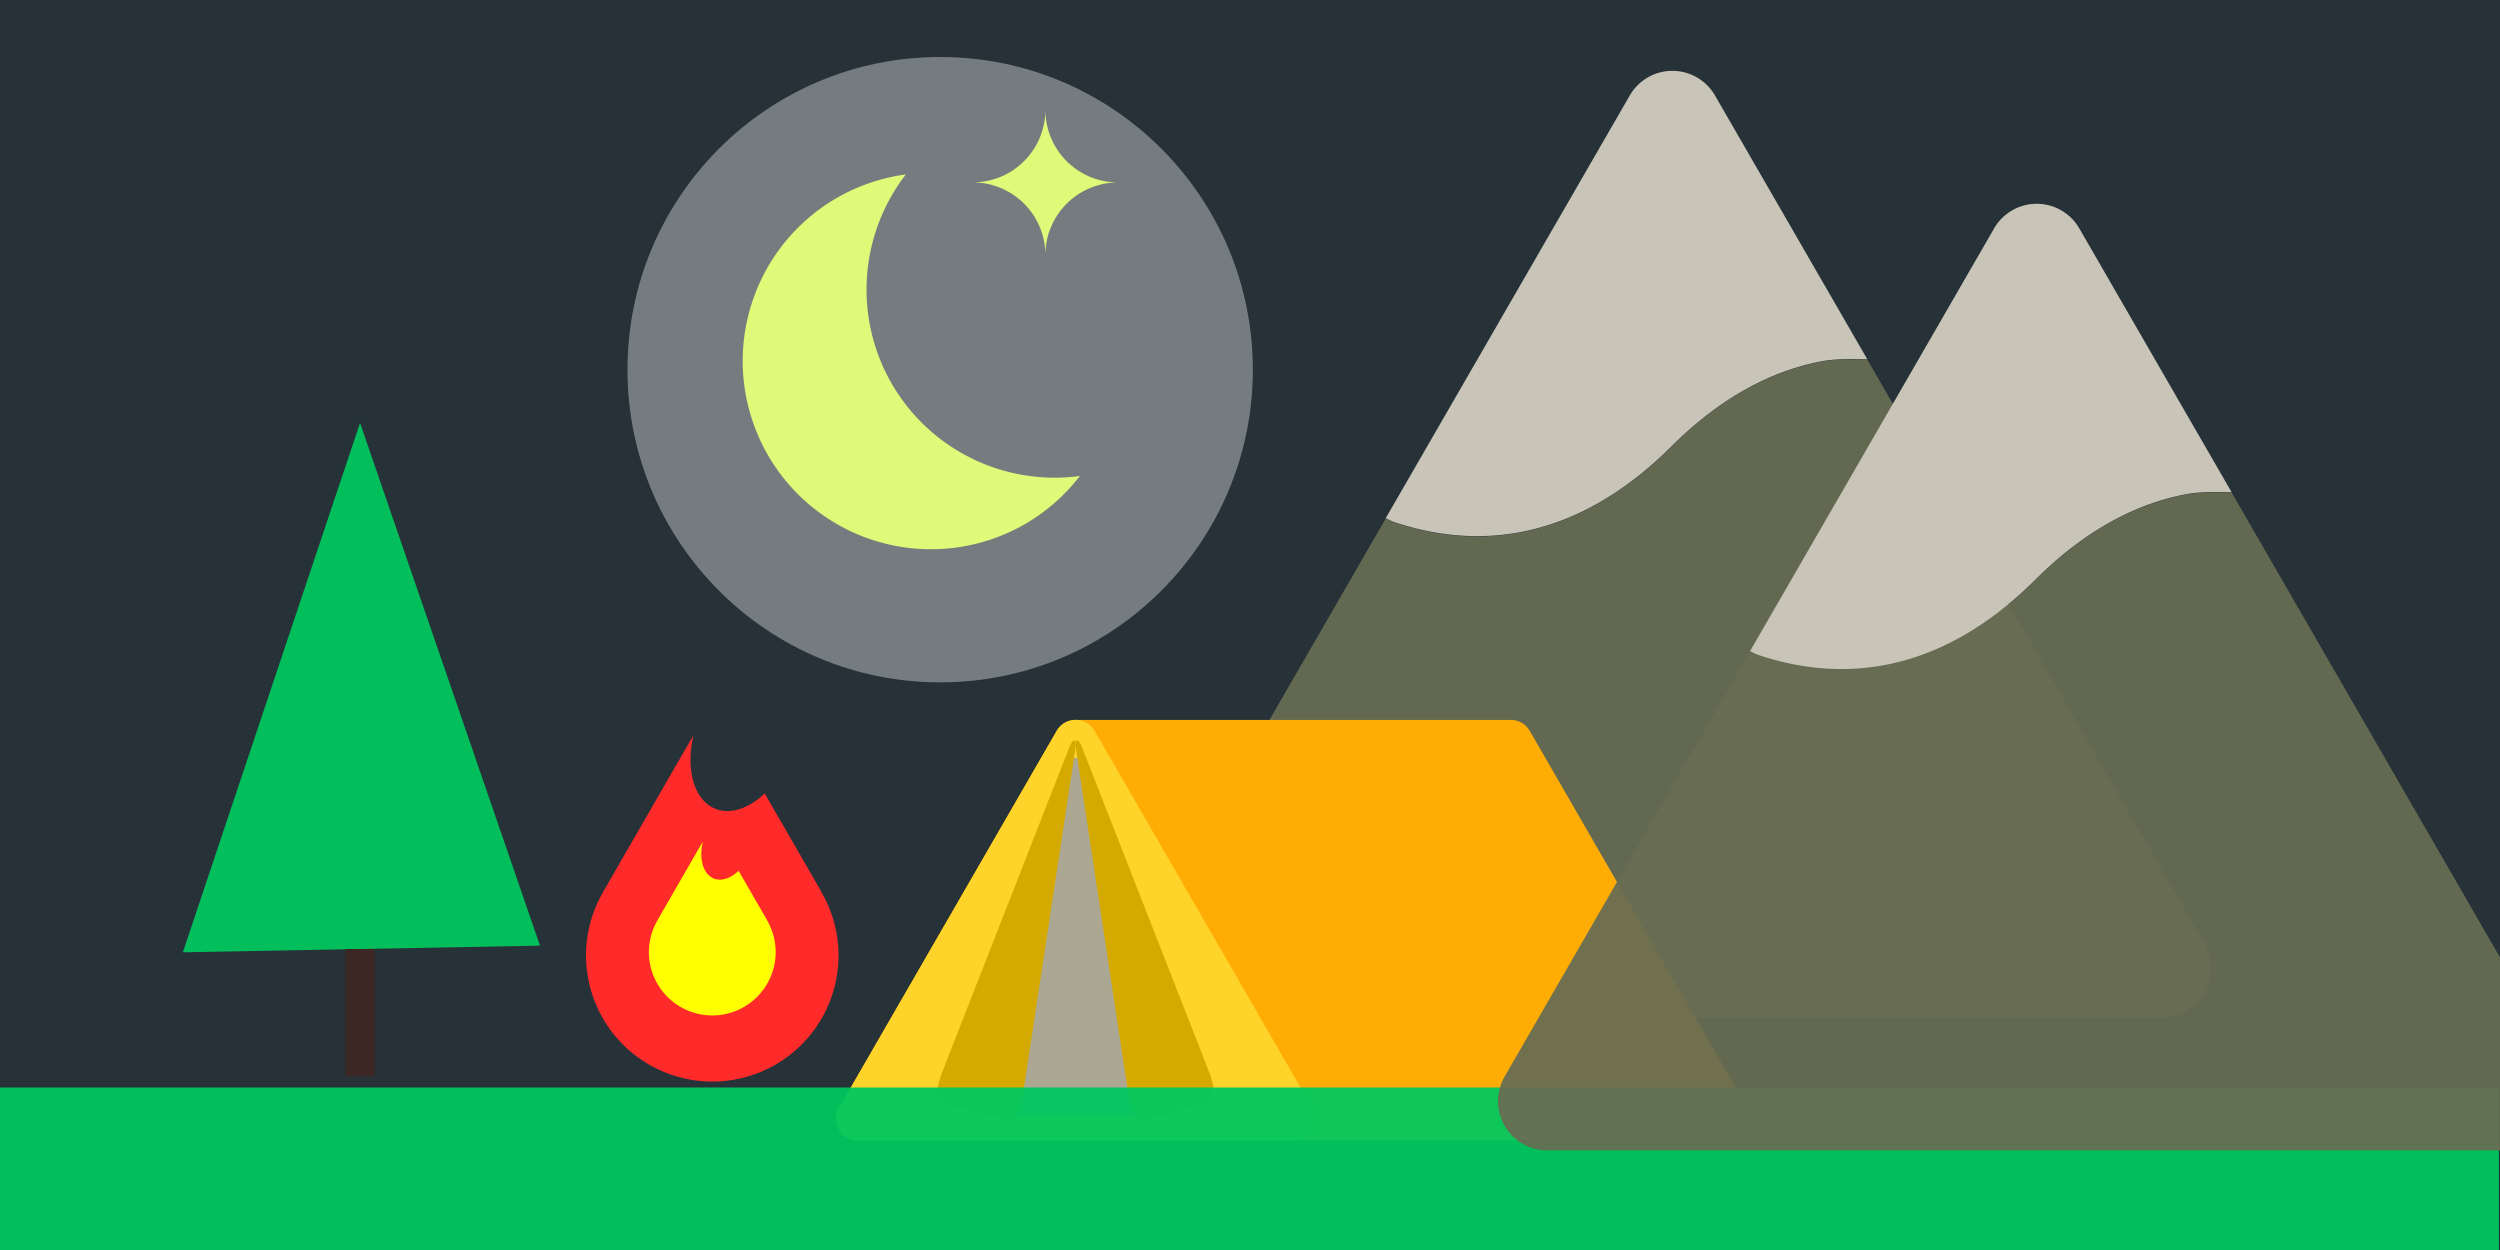 <?xml version="1.0" encoding="UTF-8" standalone="no"?>
<!-- Created with Inkscape (http://www.inkscape.org/) -->

<svg
   xmlns:dc="http://purl.org/dc/elements/1.1/"
   xmlns:cc="http://creativecommons.org/ns#"
   xmlns:rdf="http://www.w3.org/1999/02/22-rdf-syntax-ns#"
   xmlns:svg="http://www.w3.org/2000/svg"
   xmlns="http://www.w3.org/2000/svg"
   xmlns:xlink="http://www.w3.org/1999/xlink"
   xmlns:sodipodi="http://sodipodi.sourceforge.net/DTD/sodipodi-0.dtd"
   xmlns:inkscape="http://www.inkscape.org/namespaces/inkscape"
   id="svg2"
   height="50"
   width="100"
   version="1.1"
   viewBox="0 0 100 50"
   inkscape:version="0.91 r13725"
   sodipodi:docname="dark_o.svg">
  <sodipodi:namedview
     pagecolor="#ffffff"
     bordercolor="#666666"
     borderopacity="1"
     objecttolerance="10"
     gridtolerance="10"
     guidetolerance="10"
     inkscape:pageopacity="0"
     inkscape:pageshadow="2"
     inkscape:window-width="1319"
     inkscape:window-height="744"
     id="namedview180"
     showgrid="false"
     inkscape:zoom="8.2073729"
     inkscape:cx="44.661109"
     inkscape:cy="22.156905"
     inkscape:window-x="47"
     inkscape:window-y="24"
     inkscape:window-maximized="1"
     inkscape:current-layer="layer1" />
  <defs
     id="defs4">
    <linearGradient
       id="linearGradient4551">
      <stop
         id="stop4553"
         style="stop-color:#c1d1d7"
         offset="0" />
      <stop
         id="stop4555"
         style="stop-color:#8ca1a7"
         offset="1" />
    </linearGradient>
    <linearGradient
       id="linearGradient3775-7">
      <stop
         id="stop3777-57"
         style="stop-color:#2b2b2b"
         offset="0" />
      <stop
         id="stop3783-8"
         style="stop-color:#0b0b0b"
         offset=".5" />
      <stop
         id="stop3779-2"
         style="stop-color:#1a1a1a"
         offset="1" />
    </linearGradient>
    <linearGradient
       id="linearGradient3852-8">
      <stop
         id="stop3854-0"
         style="stop-color:#444337"
         offset="0" />
      <stop
         id="stop3856-2"
         style="stop-color:#34332a"
         offset="1" />
    </linearGradient>
    <radialGradient
       id="radialGradient4636"
       gradientUnits="userSpaceOnUse"
       xlink:href="#linearGradient3775-7"
       cx="1824"
       cy="1122.2"
       r="108.55"
       gradientTransform="matrix(2.626 0 0 2.626 -1290.1 -271.97)" />
    <radialGradient
       id="radialGradient4638"
       gradientUnits="userSpaceOnUse"
       xlink:href="#linearGradient3852-8"
       cx="1824"
       cy="1122.2"
       r="109.05"
       gradientTransform="matrix(1.526 0 0 1.526 715.81 962.13)" />
    <radialGradient
       id="radialGradient4642"
       gradientUnits="userSpaceOnUse"
       xlink:href="#linearGradient3852-8"
       cx="1824"
       cy="1122.2"
       r="109.05"
       gradientTransform="matrix(1.187 0 0 1.187 1333.6 1342.2)" />
    <radialGradient
       id="radialGradient4652"
       gradientUnits="userSpaceOnUse"
       xlink:href="#linearGradient4551"
       cx="-83.464"
       cy="385.41"
       r="8.71"
       gradientTransform="matrix(.916 2.7806e-8 0 1.948 220.68 482.31)" />
    <radialGradient
       id="radialGradient4654"
       gradientUnits="userSpaceOnUse"
       xlink:href="#linearGradient3775-7"
       cx="1824"
       cy="1122.2"
       r="108.55"
       gradientTransform="matrix(9.715 0 0 9.715 -11010 -5137.3)" />
    <radialGradient
       id="radialGradient4656"
       gradientUnits="userSpaceOnUse"
       xlink:href="#linearGradient3852-8"
       cx="1824"
       cy="1122.2"
       r="109.05"
       gradientTransform="matrix(9.715 0 0 9.715 -7488.3 -1791)" />
    <radialGradient
       id="radialGradient4660"
       gradientUnits="userSpaceOnUse"
       xlink:href="#linearGradient3852-8"
       cx="1824"
       cy="1122.2"
       r="109.05"
       gradientTransform="matrix(9.715 0 0 9.715 -5089.3 488.44)" />
    <linearGradient
       id="linearGradient5634"
       y2="266.41"
       xlink:href="#linearGradient4551"
       gradientUnits="userSpaceOnUse"
       y1="223.98"
       gradientTransform="matrix(.959 0 0 .959 238.61 860.9)"
       x2="212.55"
       x1="212.55" />
    <filter
       id="filter4987"
       style="color-interpolation-filters:sRGB"
       height="1.24"
       width="1.24"
       y="-.12"
       x="-.12">
      <feGaussianBlur
         id="feGaussianBlur4989"
         stdDeviation="1.244" />
    </filter>
  </defs>
  <g
     id="layer1"
     transform="translate(0 -1002.4)">
    <rect
       style="color:#000000;clip-rule:nonzero;display:inline;overflow:visible;visibility:visible;opacity:1;isolation:auto;mix-blend-mode:normal;color-interpolation:sRGB;color-interpolation-filters:linearRGB;solid-color:#000000;solid-opacity:1;fill:#263238;fill-opacity:1;fill-rule:nonzero;stroke:none;stroke-width:0.05;stroke-linecap:round;stroke-linejoin:round;stroke-miterlimit:4;stroke-dasharray:none;stroke-dashoffset:0;stroke-opacity:1;color-rendering:auto;image-rendering:auto;shape-rendering:auto;text-rendering:auto;enable-background:accumulate"
       id="rect4199"
       width="104.903"
       height="52.847"
       x="-2.848"
       y="1000.977" />
    <ellipse
       id="path4287"
       style="stroke-width:0;fill:none;color-rendering:auto;color:#000000;isolation:auto;mix-blend-mode:normal;shape-rendering:auto;solid-color:#000000;image-rendering:auto"
       rx="6.178"
       ry="0"
       transform="scale(-1,1)"
       cy="1015.8"
       cx="-61.88" />
    <g
       id="g4330-3"
       transform="matrix(0.645,0,0,0.645,36.583,242.717)">
      <path
         id="path4468-6"
         d="m 59.081,1200.1 c -0.967,-0.01 -1.926,-0.052 -2.949,0.152 -1.47,0.293 -2.988,0.83 -4.531,1.684 -1.543,0.854 -3.11,2.025 -4.678,3.586 -1.567,1.561 -3.133,2.732 -4.672,3.586 -1.539,0.854 -3.051,1.391 -4.514,1.684 -1.462,0.293 -2.875,0.341 -4.213,0.219 -1.338,-0.122 -2.603,-0.414 -3.769,-0.805 -0.198,-0.066 -0.348,-0.165 -0.541,-0.236 l -15.217,26.355 a 3.051,3.051 0 0 0 2.643,4.576 l 60.715,0 a 3.051,3.051 0 0 0 2.641,-4.576 l -20.914,-36.225 z"
         style="color:#000000;isolation:auto;mix-blend-mode:normal;solid-color:#000000;fill:#676c53;fill-opacity:0.941;color-rendering:auto;image-rendering:auto;shape-rendering:auto"
         inkscape:connector-curvature="0" />
      <path
         id="path4392-5-3-9-7"
         d="m 46.833,1182.2 a 3.051,3.051 0 0 0 -2.478,1.522 l -15.141,26.225 c 0.193,0.072 0.343,0.17 0.541,0.236 1.166,0.39 2.431,0.683 3.769,0.805 1.338,0.122 2.751,0.074 4.213,-0.219 1.462,-0.293 2.975,-0.83 4.514,-1.684 1.539,-0.854 3.104,-2.025 4.672,-3.586 1.567,-1.561 3.135,-2.732 4.678,-3.586 1.543,-0.854 3.062,-1.391 4.531,-1.683 1.023,-0.204 1.982,-0.16 2.949,-0.152 l -9.443,-16.355 a 3.051,3.051 0 0 0 -2.805,-1.522 z"
         style="color:#000000;isolation:auto;mix-blend-mode:normal;solid-color:#000000;fill:#c8c4b7;color-rendering:auto;image-rendering:auto;shape-rendering:auto"
         inkscape:connector-curvature="0" />
    </g>
    <g
       id="g4572-6"
       transform="matrix(0.406,0,0,0.406,-26.732,653.408)">
      <path
         id="path4320-32"
         d="m 134.17,-70.395 -8.91,15.457 0.014,0 a 12.439,12.439 0 0 0 -1.695,6.244 12.439,12.439 0 0 0 12.439,12.439 12.439,12.439 0 0 0 12.439,-12.439 12.439,12.439 0 0 0 -1.697,-6.244 l 0.018,0 -5.596,-9.707 a 4.89,7.912 22.374 0 1 -0.359,0.326 4.89,7.912 22.374 0 1 -0.527,0.41 4.89,7.912 22.374 0 1 -0.539,0.342 4.89,7.912 22.374 0 1 -0.543,0.273 4.89,7.912 22.374 0 1 -0.541,0.203 4.89,7.912 22.374 0 1 -0.535,0.129 4.89,7.912 22.374 0 1 -0.525,0.055 4.89,7.912 22.374 0 1 -0.506,-0.021 4.89,7.912 22.374 0 1 -0.486,-0.098 4.89,7.912 22.374 0 1 -0.326,-0.113 4.89,7.912 22.374 0 1 -0.438,-0.223 4.89,7.912 22.374 0 1 -0.4,-0.293 4.89,7.912 22.374 0 1 -0.363,-0.361 4.89,7.912 22.374 0 1 -0.322,-0.426 4.89,7.912 22.374 0 1 -0.275,-0.484 4.89,7.912 22.374 0 1 -0.229,-0.541 4.89,7.912 22.374 0 1 -0.178,-0.592 4.89,7.912 22.374 0 1 -0.125,-0.633 4.89,7.912 22.374 0 1 -0.072,-0.674 4.89,7.912 22.374 0 1 -0.018,-0.703 4.89,7.912 22.374 0 1 0.035,-0.727 4.89,7.912 22.374 0 1 0.09,-0.744 4.89,7.912 22.374 0 1 0.145,-0.752 4.89,7.912 22.374 0 1 0.027,-0.104 z"
         style="fill:#ff2a2a"
         transform="translate(0,1002.4)"
         inkscape:connector-curvature="0" />
      <path
         id="path4320-3-0"
         style="fill:#ffff00"
         d="m 135.09,942.49 -4.473,7.76 0.007,0 a 6.245,6.245 0 0 0 -0.851,3.135 6.245,6.245 0 0 0 6.245,6.245 6.245,6.245 0 0 0 6.245,-6.245 6.245,6.245 0 0 0 -0.852,-3.135 l 0.009,0 -2.809,-4.873 a 2.455,3.972 22.374 0 1 -0.18,0.164 2.455,3.972 22.374 0 1 -0.265,0.206 2.455,3.972 22.374 0 1 -0.271,0.172 2.455,3.972 22.374 0 1 -0.273,0.137 2.455,3.972 22.374 0 1 -0.272,0.102 2.455,3.972 22.374 0 1 -0.269,0.065 2.455,3.972 22.374 0 1 -0.264,0.028 2.455,3.972 22.374 0 1 -0.254,-0.011 2.455,3.972 22.374 0 1 -0.244,-0.049 2.455,3.972 22.374 0 1 -0.164,-0.057 2.455,3.972 22.374 0 1 -0.22,-0.112 2.455,3.972 22.374 0 1 -0.201,-0.147 2.455,3.972 22.374 0 1 -0.182,-0.181 2.455,3.972 22.374 0 1 -0.162,-0.214 2.455,3.972 22.374 0 1 -0.138,-0.243 2.455,3.972 22.374 0 1 -0.115,-0.272 2.455,3.972 22.374 0 1 -0.089,-0.297 2.455,3.972 22.374 0 1 -0.063,-0.318 2.455,3.972 22.374 0 1 -0.036,-0.338 2.455,3.972 22.374 0 1 -0.009,-0.353 2.455,3.972 22.374 0 1 0.018,-0.365 2.455,3.972 22.374 0 1 0.045,-0.374 2.455,3.972 22.374 0 1 0.073,-0.377 2.455,3.972 22.374 0 1 0.014,-0.052 z"
         inkscape:connector-curvature="0" />
    </g>
    <g
       id="g4565-6"
       transform="matrix(0.583,0,0,0.583,113.768,379.927)">
      <path
         id="path4392-1"
         d="m -121.34,1117.1 a 1.5,1.5 0 0 0 -1.299,0.75 l -14.928,25.856 a 1.5,1.5 0 0 0 1.299,2.25 l 29.855,0 29.855,0 a 1.5,1.5 0 0 0 1.299,-2.25 l -14.928,-25.856 a 1.5,1.5 0 0 0 -1.299,-0.75 l -29.855,0 z"
         style="color:#000000;isolation:auto;mix-blend-mode:normal;solid-color:#000000;fill:#ffac05;color-rendering:auto;image-rendering:auto;shape-rendering:auto"
         inkscape:connector-curvature="0" />
      <path
         id="path4392-5-5"
         d="m -121.42,1117.1 a 1.5,1.5 0 0 0 -1.219,0.748 l -14.928,25.856 a 1.5,1.5 0 0 0 1.299,2.25 l 29.855,0 a 1.5,1.5 0 0 0 1.299,-2.25 l -14.928,-25.856 a 1.5,1.5 0 0 0 -1.379,-0.748 z"
         style="color:#000000;isolation:auto;mix-blend-mode:normal;solid-color:#000000;fill:#ffd42a;color-rendering:auto;image-rendering:auto;shape-rendering:auto"
         inkscape:connector-curvature="0" />
      <path
         id="path4392-5-7-5"
         d="m -121.37,1119.7 a 0.613,1.278 0 0 0 -0.498,0.637 l -6.104,22.029 a 0.613,1.278 0 0 0 0.531,1.917 l 12.209,0 a 0.613,1.278 0 0 0 0.531,-1.917 l -6.104,-22.029 a 0.613,1.278 0 0 0 -0.564,-0.637 z"
         style="color:#000000;isolation:auto;mix-blend-mode:normal;solid-color:#000000;fill:#aca793;color-rendering:auto;image-rendering:auto;shape-rendering:auto"
         inkscape:connector-curvature="0" />
      <path
         id="path4392-5-7-0-4"
         d="m -121.44,1118.5 a 0.265,1.37 15 0 0 -0.385,0.604 l -8.661,22.131 a 0.265,1.37 15 0 0 -0.31,2.045 l 5.096,1.366 a 0.265,1.37 15 0 0 0.754,-1.926 l 3.565,-23.496 a 0.265,1.37 15 0 0 -0.059,-0.723 z"
         style="color:#000000;isolation:auto;mix-blend-mode:normal;solid-color:#000000;fill:#d4aa00;color-rendering:auto;image-rendering:auto;shape-rendering:auto"
         inkscape:connector-curvature="0" />
      <path
         id="path4392-5-7-0-9-7"
         d="m -121.27,1118.5 a 1.37,0.265 75 0 0 -0.031,0.716 l 3.565,23.496 a 1.37,0.265 75 0 0 0.754,1.926 l 5.096,-1.366 a 1.37,0.265 75 0 0 -0.31,-2.045 l -8.661,-22.131 a 1.37,0.265 75 0 0 -0.412,-0.597 z"
         style="color:#000000;isolation:auto;mix-blend-mode:normal;solid-color:#000000;fill:#d4aa00;color-rendering:auto;image-rendering:auto;shape-rendering:auto"
         inkscape:connector-curvature="0" />
    </g>
    <rect
       id="rect4654"
       style="fill:#00c85f;color-rendering:auto;fill-opacity:.941;color:#000000;isolation:auto;mix-blend-mode:normal;shape-rendering:auto;solid-color:#000000;image-rendering:auto"
       height="7.081"
       width="100"
       y="1045.9"
       x="-.044" />
    <g
       id="g4179"
       transform="matrix(1.176,0,0,1.176,-16.705,-174.62)">
      <path
         style="fill:#d4ff2a"
         d="m 45.018,1006.8 a 6.404,6.404 0 0 0 -2.349,0.799 6.404,6.404 0 0 0 -2.344,8.748 6.404,6.404 0 0 0 8.748,2.344 6.404,6.404 0 0 0 1.861,-1.633 6.404,6.404 0 0 1 -6.399,-3.142 6.404,6.404 0 0 1 0.482,-7.116 z"
         id="path4178-6-3-6-0-2-3"
         inkscape:connector-curvature="0" />
      <path
         style="color:#000000;isolation:auto;mix-blend-mode:normal;solid-color:#000000;fill:#d4ff2a;color-rendering:auto;image-rendering:auto;shape-rendering:auto"
         d="m 49.762,1004.6 a 2.471,2.471 0 0 1 -2.471,2.471 2.471,2.471 0 0 1 2.471,2.473 2.471,2.469 0 0 1 2.471,-2.471 2.471,2.471 0 0 1 -2.471,-2.471 z"
         id="path4558-3-7"
         inkscape:connector-curvature="0" />
      <circle
         r="12.439"
         cy="1013.3"
         transform="matrix(0.855,0,0,0.855,6.891,147.07)"
         cx="45.956"
         style="fill:#efefef;fill-opacity:0.392;filter:url(#filter4987)"
         id="path4178-6-6-9-3-3-4" />
    </g>
    <g
       id="g4330-3-3"
       transform="matrix(0.645,0,0,0.645,51.156,248.035)">
      <path
         inkscape:connector-curvature="0"
         id="path4468-6-6"
         d="m 59.081,1200.1 c -0.967,-0.01 -1.926,-0.052 -2.949,0.152 -1.47,0.293 -2.988,0.83 -4.531,1.684 -1.543,0.854 -3.11,2.025 -4.678,3.586 -1.567,1.561 -3.133,2.732 -4.672,3.586 -1.539,0.854 -3.051,1.391 -4.514,1.684 -1.462,0.293 -2.875,0.341 -4.213,0.219 -1.338,-0.122 -2.603,-0.414 -3.769,-0.805 -0.198,-0.066 -0.348,-0.165 -0.541,-0.236 l -15.217,26.355 a 3.051,3.051 0 0 0 2.643,4.576 l 60.715,0 a 3.051,3.051 0 0 0 2.641,-4.576 l -20.914,-36.225 z"
         style="color:#000000;isolation:auto;mix-blend-mode:normal;solid-color:#000000;fill:#676c53;fill-opacity:0.941;color-rendering:auto;image-rendering:auto;shape-rendering:auto" />
      <path
         inkscape:connector-curvature="0"
         id="path4392-5-3-9-7-7"
         d="m 46.833,1182.2 a 3.051,3.051 0 0 0 -2.478,1.522 l -15.141,26.225 c 0.193,0.072 0.343,0.17 0.541,0.236 1.166,0.39 2.431,0.683 3.769,0.805 1.338,0.122 2.751,0.074 4.213,-0.219 1.462,-0.293 2.975,-0.83 4.514,-1.684 1.539,-0.854 3.104,-2.025 4.672,-3.586 1.567,-1.561 3.135,-2.732 4.678,-3.586 1.543,-0.854 3.062,-1.391 4.531,-1.683 1.023,-0.204 1.982,-0.16 2.949,-0.152 l -9.443,-16.355 a 3.051,3.051 0 0 0 -2.805,-1.522 z"
         style="color:#000000;isolation:auto;mix-blend-mode:normal;solid-color:#000000;fill:#c8c4b7;color-rendering:auto;image-rendering:auto;shape-rendering:auto" />
    </g>
    <g
       id="g4789-1"
       transform="matrix(1.359,0,0,1.359,-22.134,-361.261)">
      <path
         inkscape:connector-curvature="0"
         id="path4739-8"
         d="m 21.669,1031.459 5.215,-15.581 5.296,15.385 z"
         style="fill:#00c85f;fill-opacity:0.941;fill-rule:evenodd;stroke:none;stroke-width:0.1;stroke-linecap:butt;stroke-linejoin:miter;stroke-miterlimit:4;stroke-dasharray:none;stroke-opacity:1" />
      <rect
         y="1031.362"
         x="26.457"
         height="3.745"
         width="0.854"
         id="rect4773-5"
         style="color:#000000;clip-rule:nonzero;display:inline;overflow:visible;visibility:visible;opacity:1;isolation:auto;mix-blend-mode:normal;color-interpolation:sRGB;color-interpolation-filters:linearRGB;solid-color:#000000;solid-opacity:1;fill:#3e2723;fill-opacity:0.941;fill-rule:nonzero;stroke:none;stroke-width:0.134;stroke-linecap:round;stroke-linejoin:miter;stroke-miterlimit:4;stroke-dasharray:none;stroke-dashoffset:0;stroke-opacity:1;color-rendering:auto;image-rendering:auto;shape-rendering:auto;text-rendering:auto;enable-background:accumulate" />
    </g>
  </g>
</svg>
